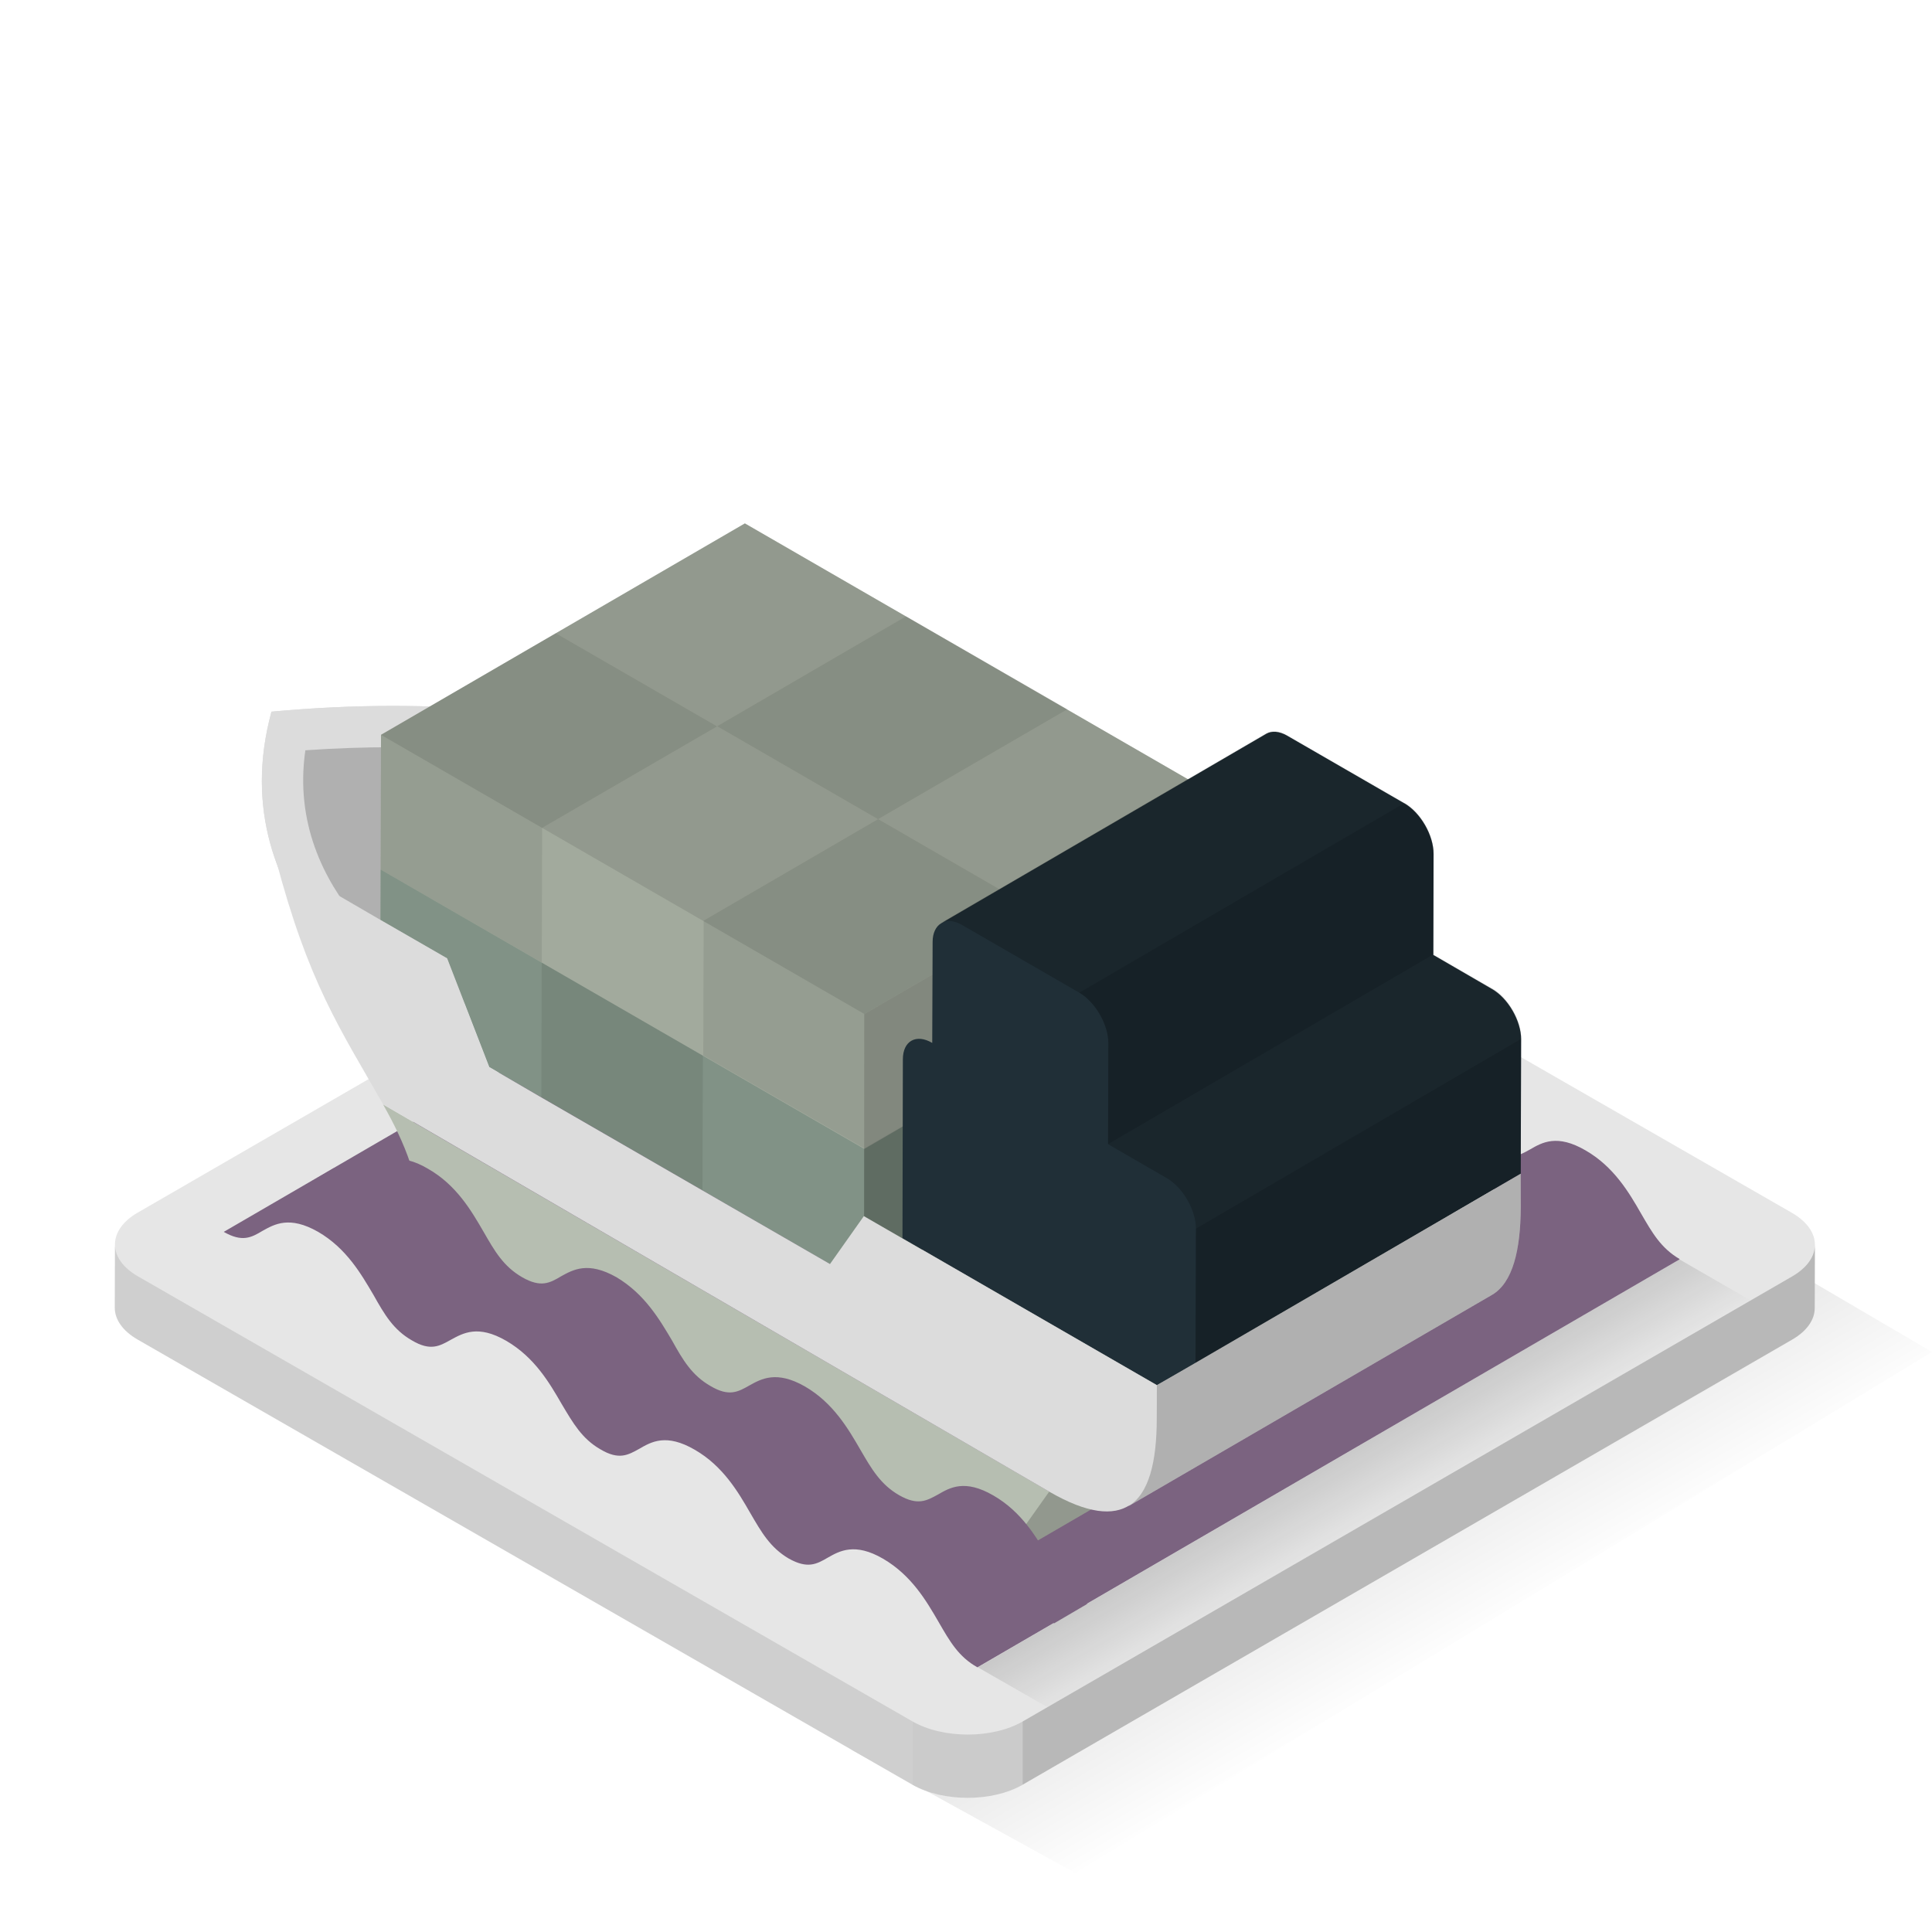 <svg xmlns="http://www.w3.org/2000/svg" width="32" height="32" viewBox="0 0 100 100" id="svgid16" repair="1" xmlns:xlink="http://www.w3.org/1999/xlink"><g id="MTBteHkzNzAxMDAwMDAwMDAwMHh6czM2Mg"><linearGradient id="MTBteHk1OTkxMDAwMDAwMDAwMHh6czU5Ng" x1="369.264" x2="362.27" y1="-335.738" y2="-323.87" gradientUnits="userSpaceOnUse" gradientTransform="matrix(1 0 0 -1 -294 -250)"><stop offset="0" stop-opacity="0"></stop><stop offset="1"></stop></linearGradient><path fill="url(#MTBteHk1OTkxMDAwMDAwMDAwMHh6czU5Ng)" d="M44.088 90.575l45.49-26.707L100 69.978 55.645 96.94l-11.557-6.367" class="st0" opacity=".15"></path><path fill="rgb(230, 230, 230)" d="M93.94 64.43l-.01 3.28c0 .59-.39 1.18-1.17 1.63L52.94 92.37l-.01.01c-1.57.9-4.12.9-5.7 0-.01 0-.01 0-.01-.01L7.13 69.34c-.8-.46-1.19-1.06-1.19-1.66l.01-3.27c0-.59.39-1.19 1.17-1.64l39.83-23.03c1.57-.91 4.13-.91 5.71 0l40.08 23.03c.8.46 1.2 1.06 1.2 1.66z" class="st10" coriginal="rgb(208,222,226)" colortype="5" awdzp="5" style="fill: rgb(230, 230, 230);"></path><path d="M47.227 89.098L7.14 66.063c-.796-.456-1.192-1.056-1.19-1.655l-.01 3.274c-.003.6.395 1.2 1.188 1.655l40.088 23.036.01.005v-3.28z" class="st4" opacity=".1"></path><path d="M47.227 89.098v3.28c1.587.904 4.134.903 5.7 0l.01-.006v-3.27c-1.57.906-4.125.906-5.71-.004z" class="st1" opacity=".12"></path><path d="M92.77 66.063l-39.834 23.04v3.27L92.76 69.338c.78-.45 1.168-1.04 1.17-1.632l.01-3.273c-.002.59-.392 1.178-1.17 1.63z" class="st5" opacity=".2"></path></g><linearGradient id="MTBteHk1NTUxMDAwMDAwMDAwMHh6czQ3OA" x1="71.669" x2="69.237" y1="78.599" y2="74.472" gradientUnits="userSpaceOnUse"><stop offset="0" stop-opacity="0"></stop><stop offset="1"></stop></linearGradient><path fill="url(#MTBteHk1NTUxMDAwMDAwMDAwMHh6czQ3OA)" d="M86.93 65.188L50.613 86.3l3.6 2.063 36.4-21.052" class="st3" opacity=".15"></path><g><path fill="rgb(123, 99, 128)" d="M86.93 65.188L50.59 86.3c-.98-.55-1.426-1.34-2.012-2.353-.62-1.067-1.393-2.407-2.87-3.268-1.462-.85-2.255-.4-2.854-.06-.585.34-1.05.6-2.03.05-.963-.57-1.41-1.36-1.993-2.36-.62-1.08-1.41-2.43-2.87-3.27-1.48-.86-2.25-.41-2.87-.05-.58.32-1.05.6-2.01.03-.96-.55-1.42-1.358-2.01-2.35-.62-1.07-1.39-2.41-2.87-3.27-1.46-.845-2.23-.4-2.87-.05-.58.323-1.05.6-2.01.03-.96-.55-1.42-1.34-1.99-2.355-.63-1.065-1.39-2.408-2.87-3.267-1.48-.84-2.25-.394-2.87-.05-.58.347-1.05.605-2.01.055L47.91 42.65c.963.55 1.426.29 2.01-.034.637-.343 1.41-.808 2.87.053 1.48.84 2.255 2.18 2.873 3.24.585 1.01 1.03 1.8 2.01 2.37.96.54 1.43.29 2.014-.06.617-.345 1.393-.79 2.87.05 1.462.86 2.235 2.198 2.87 3.265.568 1.017 1.032 1.81 1.995 2.357.96.567 1.428.292 2.01-.033.618-.345 1.408-.79 2.87.05 1.478.842 2.25 2.2 2.87 3.266.585 1 1.05 1.808 2.01 2.358.965.55 1.43.29 2.015-.038.62-.36 1.395-.81 2.87.05 1.462.84 2.253 2.182 2.872 3.265.58 1 1.03 1.79 1.99 2.355z" class="st13" coriginal="rgb(117,162,216)" colortype="20" awdzp="20" style="fill: rgb(123, 99, 128);"></path></g><g><g><g fill="rgb(220, 220, 220)" coriginal="rgb(212,213,209)" colortype="7" awdzp="7" style="fill: rgb(220, 220, 220);"><path d="M77.297 61.563c2.906 1.703.17 4.178.017 4.304l-12.956 7.528c-.217.09-4.344 1.786-7.43.005-3.085-1.78-33.783-19.504-35.397-20.437-.51-.296-10.26-5.926-7.48-16.127 17.59-1.636 27.34 3.994 27.85 4.29l35.4 20.437z" class="st11"></path><path d="M77.297 61.563c2.906 1.703.17 4.178.017 4.304l-12.956 7.528c-.217.09-4.344 1.786-7.43.005-3.085-1.78-33.783-19.504-35.397-20.437-.51-.296-10.26-5.926-7.48-16.127 17.59-1.636 27.34 3.994 27.85 4.29l35.4 20.437z" class="st11"></path></g><path d="M60.254 72.073c-.895 0-1.655-.177-2.26-.524L22.6 51.11c-.854-.492-7.875-4.784-6.795-12.275 1.53-.107 3.05-.16 4.534-.16 12.67 0 19.73 3.86 20.49 4.3l35.39 20.437c.12.072.21.134.27.183-.1.15-.26.353-.44.525l-12.64 7.345c-.39.143-1.73.606-3.17.606z" class="st5" opacity=".2"></path></g><g><path fill="rgb(182, 190, 177)" d="M54.308 77.204l-34.48-20.037c1.122 1.974 1.98 4.033 1.972 6.377L51.673 80.92l18.833-10.943 2.635-3.718L54.31 77.2z" class="st7" coriginal="rgb(155,182,214)" colortype="13" awdzp="13" style="fill: rgb(182, 190, 177);"></path><path fill-opacity=".2" d="M54.308 77.204L73.14 66.258l-2.634 3.72L51.673 80.92" class="st14"></path></g><g><path fill="rgb(162, 170, 157)" d="M63.577 41.54L38.555 27.09 19.72 38.034l-.02 6.98-.01 2.608 3.452 1.988 2.18 5.622 19.4 11.213L63.557 55.49l.02-8.038-.017.01" class="stshockcolor" data-st="fill:#EDBA2B;;" coriginal="rgb(237,186,43)" colortype="17" awdzp="17" style="fill: rgb(162, 170, 157);"></path><path fill-opacity=".08" d="M53.795 47.23l9.778-5.692-.02 6.97-9.778 5.69m-16.663-16.6l-8.348-4.82-9.043 5.257v.004l-.02 6.97 8.34 4.81.02-6.97m25.73 4.37l-8.34-4.82-9.04 5.26h.01l-.02 6.97 8.34 4.81.02-6.97h.006m10.48-15.76l-9.8 5.69-8.324-4.81L46.9 31.9" class="st9"></path><path fill="rgb(52, 91, 81)" d="M44.738 59.47L19.7 45.01l-.007 2.612 3.453 1.993 2.17 5.62 19.407 11.21v-.006l18.83-10.95.02-6.97" class="st12" opacity=".3" coriginal="rgb(188,118,50)" colortype="33" awdzp="33" style="fill: rgb(52, 91, 81);"></path><path fill-opacity=".08" d="M28.04 49.825l8.34 4.815-.02 6.97-8.34-4.814M53.775 54.2l-9.056 5.254v6.99l9.05-5.267" class="st9"></path><path d="M38.555 27.09L19.72 38.034l25.02 14.45L63.58 41.54" class="st4" opacity=".1"></path><path d="M44.743 52.486L63.577 41.54l-.02 13.95-18.834 10.955" class="st5" opacity=".2"></path></g><g><path fill="rgb(32, 47, 55)" d="M78.733 53.78l-.02 6.968-16.833 9.815-2 1.13-13.168-7.602.02-9.26c0-.95.686-1.34 1.52-.85l.02-5.23c0-.46.172-.8.44-.96l16.83-9.81c.28-.16.665-.14 1.08.098l6.072 3.506c.834.48 1.508 1.655 1.508 2.62l-.012 5.225 3.024 1.755c.847.48 1.52 1.657 1.52 2.62z" class="st8" coriginal="rgb(107,107,102)" colortype="40" awdzp="40" style="fill: rgb(32, 47, 55);"></path><path d="M61.9 63.592l16.833-9.813-.02 6.97-16.833 9.81" class="st6" opacity=".3"></path><path d="M77.217 51.16l-3.03-1.75-16.833 9.814 3.03 1.75c.84.483 1.52 1.662 1.517 2.618l16.84-9.812c.01-.96-.67-2.14-1.51-2.62zM66.623 38.062c-.42-.244-.8-.266-1.076-.106L48.714 47.77c.276-.16.656-.138 1.08.105l6.065 3.503 16.83-9.814-6.07-3.502z" class="st5" opacity=".2"></path><path d="M72.69 41.564l-16.83 9.814c.83.48 1.51 1.658 1.508 2.615l-.015 5.23 16.833-9.814.015-5.23c.01-.96-.67-2.14-1.51-2.62z" class="st6" opacity=".3"></path></g><g><path fill="rgb(220, 220, 220)" d="M78.713 60.748v1.742c-.01 2.213-.407 3.902-1.487 4.532L58.394 77.968c.03-.02.063-.053.096-.074-.866.576-2.202.46-4.18-.685L19.83 57.16c-2.234-3.923-3.86-6.264-5.558-12.698l5.42 3.152 3.45 1.987 2.182 5.63 2.693 1.57 8.35 4.82 6.593 3.805 1.753-2.48 15.17 8.754 18.833-10.95z" class="st11" coriginal="rgb(212,213,209)" colortype="7" awdzp="7" style="fill: rgb(220, 220, 220);"></path><path fill-opacity=".2" d="M77.223 67.02L58.39 77.967c1.088-.632 1.48-2.318 1.484-4.53.005-1.137.006-1.71.006-1.74L78.714 60.75l-.006 1.74c-.006 2.214-.397 3.9-1.485 4.53z" class="st14"></path></g></g><path fill="rgb(123, 99, 128)" d="M56.29 83.01l-1.73 1.014c-.98-.55-38.062-21.97-39.024-22.52l1.727-1.032c.964.55 1.427.293 2.012-.035.637-.343 1.41-.807 2.87.053 1.48.842 2.255 2.183 2.873 3.248.585 1.016 1.032 1.807 2.012 2.373.96.55 1.427.3 2.012-.05.617-.34 1.393-.79 2.87.05 1.462.87 2.235 2.2 2.87 3.27.568 1.02 1.032 1.81 1.995 2.36.96.57 1.428.3 2.012-.03.61-.34 1.4-.79 2.87.05 1.47.85 2.25 2.2 2.87 3.27.58 1 1.05 1.81 2.01 2.36.96.55 1.42.29 2.01-.034.62-.36 1.39-.81 2.87.05 1.46.843 2.25 2.183 2.87 3.267.58.99 1.03 1.784 1.99 2.35z" class="st13" coriginal="rgb(117,162,216)" colortype="20" awdzp="20" style="fill: rgb(123, 99, 128);"></path></svg>